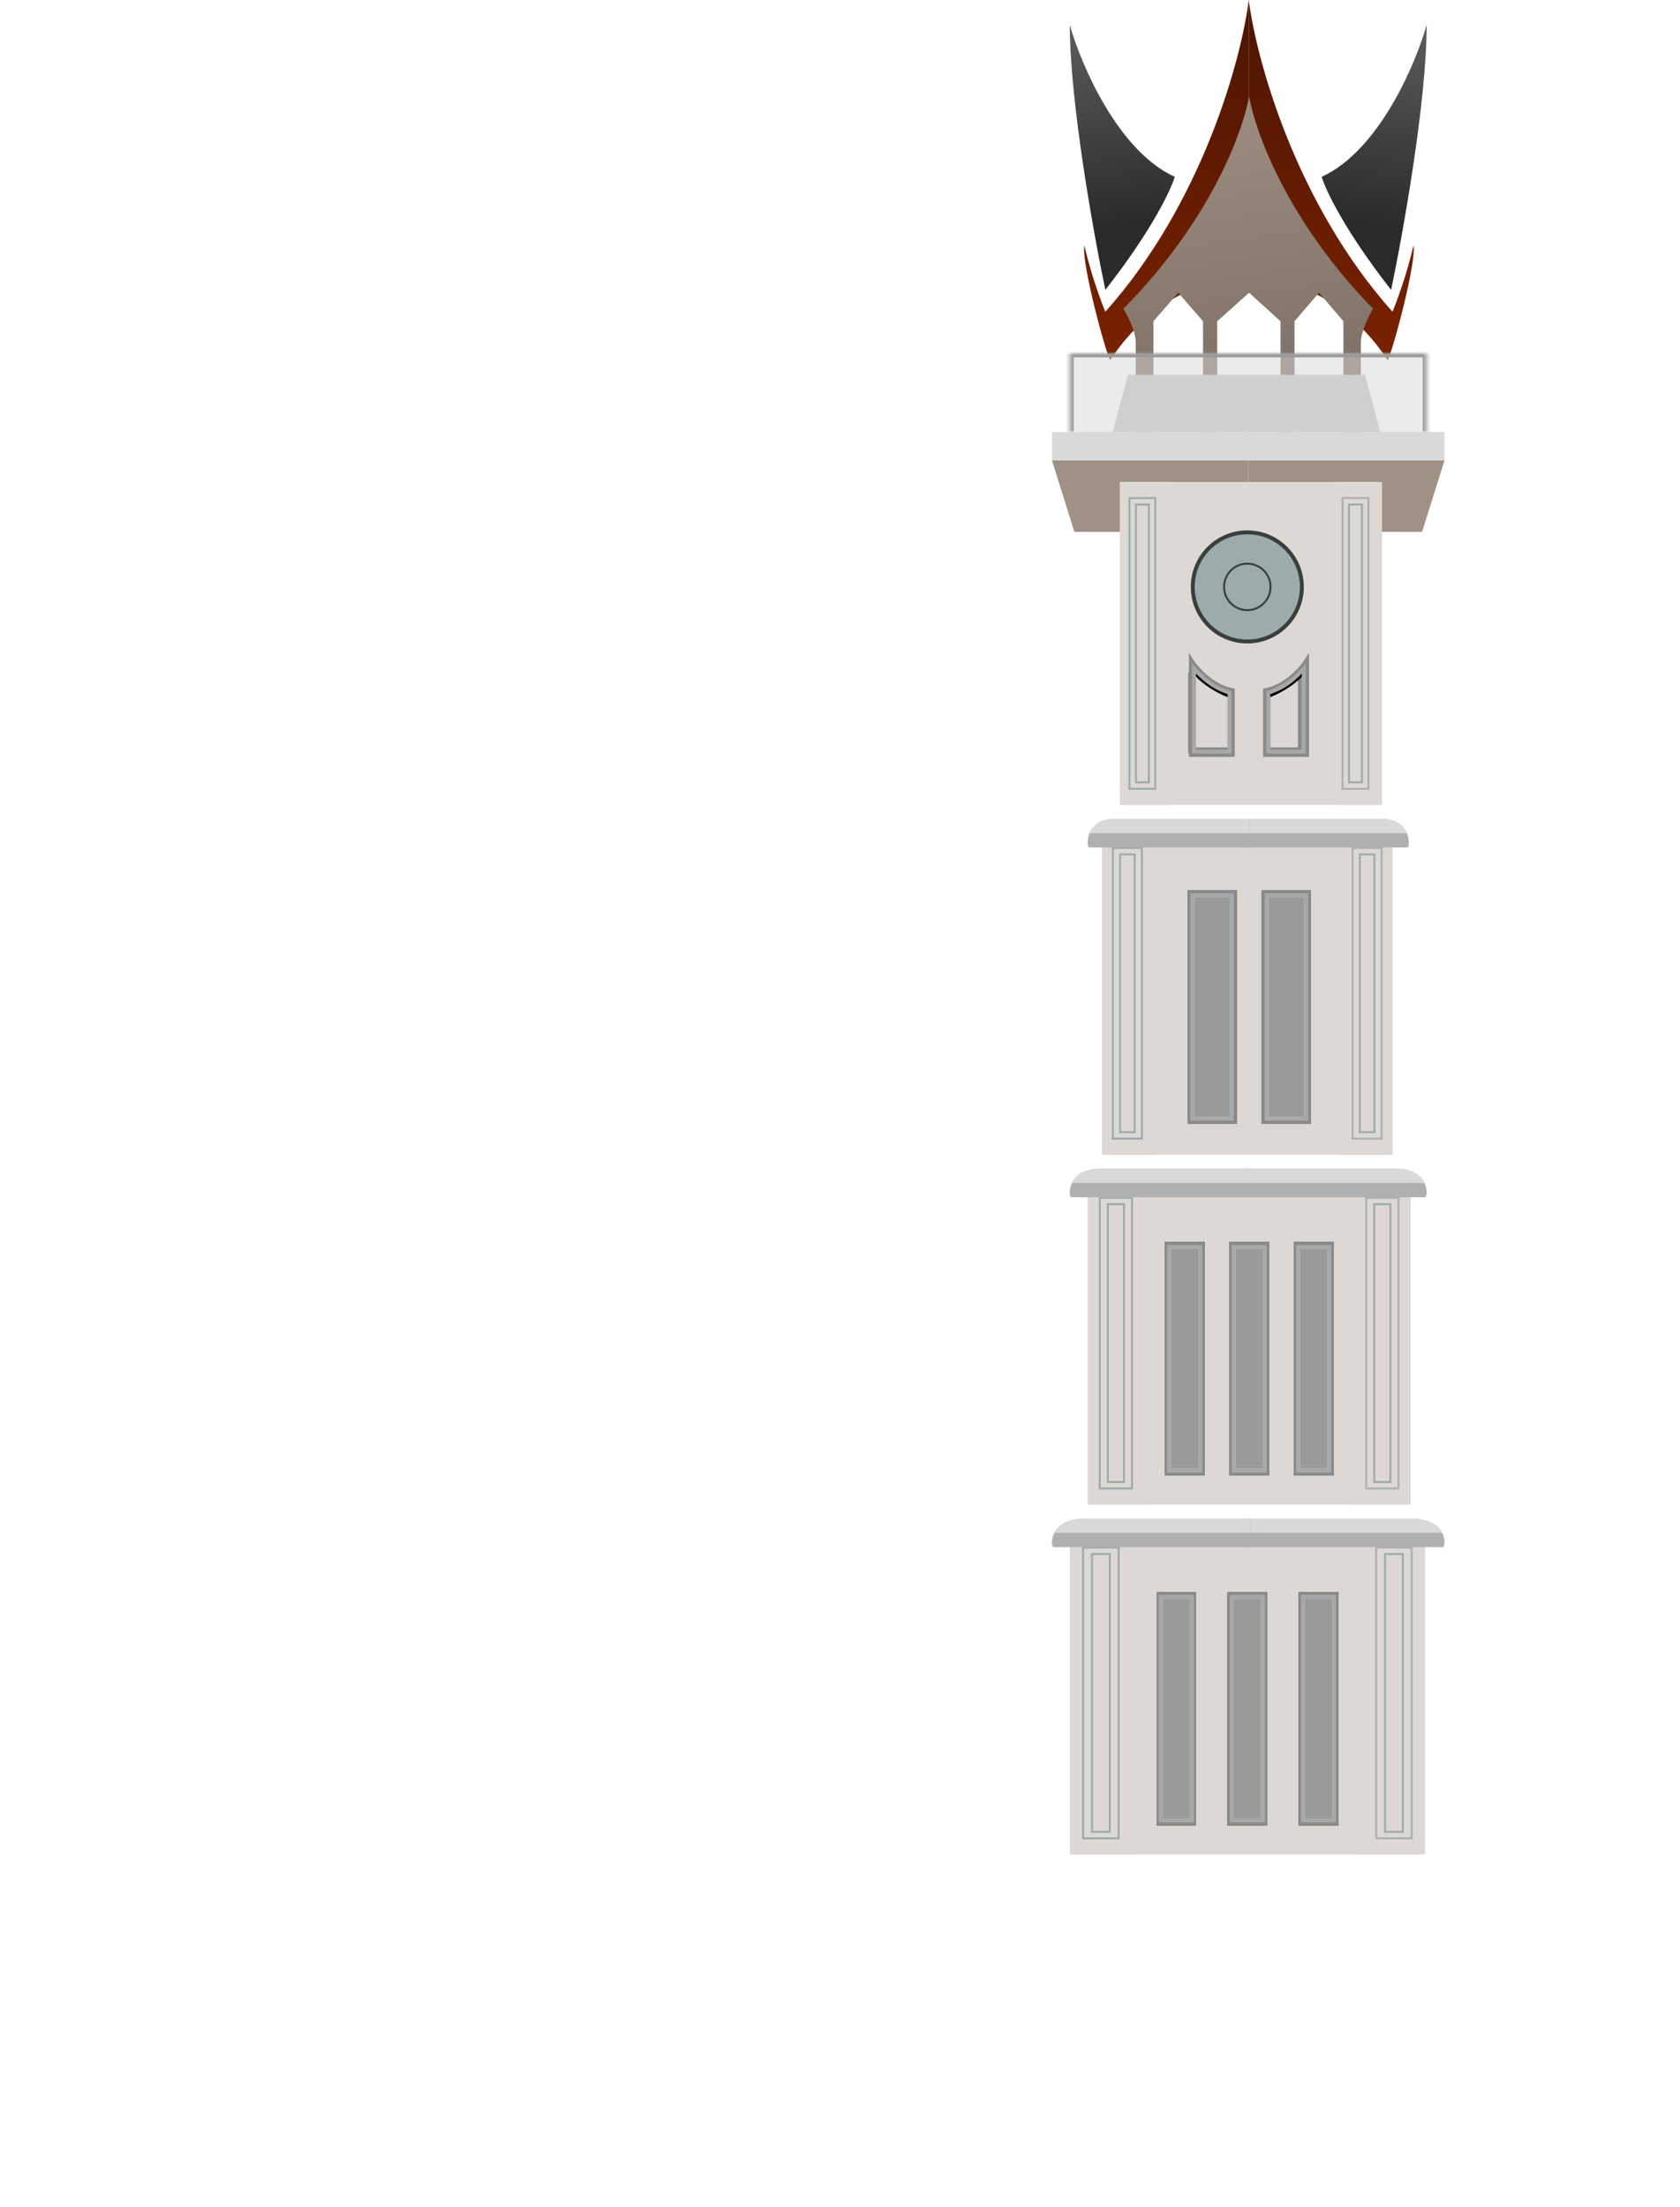 <svg width="428" height="562" viewBox="0 0 428 562" fill="none" xmlns="http://www.w3.org/2000/svg">
<path d="M354.751 79.391C330.07 51.748 320.06 15.22 318.14 0V73.221C333.936 68.285 348.306 83.505 353.517 91.732C354.833 89.428 360.921 66.639 360.098 62.526C358.453 69.766 355.848 76.786 354.751 79.391Z" fill="url(#paint0_linear_560_197)"/>
<path d="M281.605 79.391C306.287 51.748 316.221 15.22 318.14 0L318.216 73.221C302.42 68.285 288.05 83.505 282.839 91.732C281.523 89.428 275.435 66.639 276.258 62.526C277.903 69.766 280.508 76.786 281.605 79.391Z" fill="url(#paint1_linear_560_197)"/>
<path d="M349.818 78.636C327.746 56.091 319.706 33.182 318.222 24.545C316.718 33.182 308.565 56.091 286.182 78.636C287.235 80.303 289.341 84.364 289.341 87.273V110H293.853V81.818L300.171 74.545L306.489 81.818V110H310.099V81.818L318.222 74.545L326.232 81.818V87.273V110H329.793V81.818L336.023 74.545L342.253 81.818V110H346.703V87.273C346.703 84.364 348.78 80.303 349.818 78.636Z" fill="url(#paint2_linear_560_197)"/>
<rect x="268" y="110" width="100" height="7.273" fill="#D9D9D9"/>
<path d="M268 117.273H318V135.455H273.714L268 117.273Z" fill="#9F9184"/>
<path d="M368 117.273H318V135.455H362.286L368 117.273Z" fill="#9F9184"/>
<path d="M283.455 110H317.546V95.454H287.351L283.455 110Z" fill="#C7C7C7"/>
<path d="M351.637 110H317.546V95.454H347.741L351.637 110Z" fill="#C7C7C7"/>
<path d="M354.405 73.826C342.558 58.688 337.677 48.322 336.717 45.031C351.196 38.449 360.575 16.51 363.455 6.364C363.455 25.779 357.422 59.428 354.405 73.826Z" fill="url(#paint3_linear_560_197)"/>
<path d="M281.595 73.826C293.442 58.688 298.323 48.322 299.283 45.031C284.804 38.449 275.425 16.51 272.545 6.364C272.545 25.779 278.578 59.428 281.595 73.826Z" fill="url(#paint4_linear_560_197)"/>
<rect x="280.729" y="211.818" width="74.044" height="82.271" fill="#DDD8D4"/>
<g filter="url(#filter0_d_560_197)">
<rect x="280.729" y="211.818" width="12.958" height="82.271" fill="#DDD8D4"/>
</g>
<g filter="url(#filter1_d_560_197)">
<rect x="341.814" y="211.818" width="12.958" height="82.271" fill="#DDD8D4"/>
</g>
<rect x="283.506" y="215.932" width="7.404" height="74.044" stroke="#9CACAB" stroke-width="0.5"/>
<rect x="344.59" y="215.932" width="7.404" height="74.044" stroke="#ACB0AF" stroke-width="0.5"/>
<rect x="285.355" y="217.577" width="3.702" height="70.753" stroke="#9CACAB" stroke-width="0.5"/>
<rect x="346.441" y="217.577" width="3.702" height="70.753" stroke="#9CACAB" stroke-width="0.5"/>
<g filter="url(#filter2_d_560_197)">
<rect x="302.953" y="223.136" width="11.695" height="58.59" stroke="#8A8A8A" shape-rendering="crispEdges"/>
</g>
<g filter="url(#filter3_d_560_197)">
<rect x="304.275" y="224.459" width="9.05" height="55.944" fill="#9A9A98"/>
<rect x="303.775" y="223.959" width="10.05" height="56.944" stroke="#A8A8A8"/>
</g>
<g filter="url(#filter4_d_560_197)">
<rect x="321.877" y="223.136" width="11.695" height="58.59" stroke="#8A8A8A" shape-rendering="crispEdges"/>
</g>
<g filter="url(#filter5_d_560_197)">
<rect x="323.199" y="224.459" width="9.05" height="55.944" fill="#9A9A98"/>
<rect x="322.699" y="223.959" width="10.05" height="56.944" stroke="#A8A8A8"/>
</g>
<rect x="277.09" y="300.909" width="82.271" height="82.271" fill="#DDD8D4"/>
<g filter="url(#filter6_d_560_197)">
<rect x="277.09" y="300.909" width="14.397" height="82.271" fill="#DDD8D4"/>
</g>
<g filter="url(#filter7_d_560_197)">
<rect x="344.963" y="300.909" width="14.397" height="82.271" fill="#DDD8D4"/>
</g>
<rect x="280.176" y="305.022" width="8.227" height="74.044" stroke="#9CACAB" stroke-width="0.5"/>
<rect x="348.049" y="305.022" width="8.227" height="74.044" stroke="#ACB0AF" stroke-width="0.5"/>
<rect x="282.232" y="306.668" width="4.114" height="70.753" stroke="#9CACAB" stroke-width="0.5"/>
<rect x="350.105" y="306.668" width="4.114" height="70.753" stroke="#9CACAB" stroke-width="0.5"/>
<g filter="url(#filter8_d_560_197)">
<rect x="297.162" y="312.75" width="9.227" height="58.59" stroke="#8A8A8A" shape-rendering="crispEdges"/>
</g>
<g filter="url(#filter9_d_560_197)">
<rect x="298.297" y="314.073" width="6.961" height="55.944" fill="#9A9A98"/>
<rect x="297.797" y="313.573" width="7.961" height="56.944" stroke="#A8A8A8"/>
</g>
<g filter="url(#filter10_d_560_197)">
<rect x="313.615" y="312.75" width="9.227" height="58.59" stroke="#8A8A8A" shape-rendering="crispEdges"/>
</g>
<g filter="url(#filter11_d_560_197)">
<rect x="314.748" y="314.073" width="6.961" height="55.944" fill="#9A9A98"/>
<rect x="314.248" y="313.573" width="7.961" height="56.944" stroke="#A8A8A8"/>
</g>
<g filter="url(#filter12_d_560_197)">
<rect x="330.07" y="312.75" width="9.227" height="58.59" stroke="#8A8A8A" shape-rendering="crispEdges"/>
</g>
<g filter="url(#filter13_d_560_197)">
<rect x="331.205" y="314.073" width="6.961" height="55.944" fill="#9A9A98"/>
<rect x="330.705" y="313.573" width="7.961" height="56.944" stroke="#A8A8A8"/>
</g>
<rect x="272.547" y="390" width="90.498" height="82.271" fill="#DDD8D4"/>
<g filter="url(#filter14_d_560_197)">
<rect x="272.547" y="390" width="15.837" height="82.271" fill="#DDD8D4"/>
</g>
<g filter="url(#filter15_d_560_197)">
<rect x="347.207" y="390" width="15.837" height="82.271" fill="#DDD8D4"/>
</g>
<rect x="275.939" y="394.114" width="9.05" height="74.044" stroke="#9CACAB" stroke-width="0.5"/>
<rect x="350.602" y="394.114" width="9.05" height="74.044" stroke="#ACB0AF" stroke-width="0.5"/>
<rect x="278.203" y="395.759" width="4.525" height="70.753" stroke="#9CACAB" stroke-width="0.5"/>
<rect x="352.863" y="395.759" width="4.525" height="70.753" stroke="#9CACAB" stroke-width="0.5"/>
<g filter="url(#filter16_d_560_197)">
<rect x="295.082" y="401.841" width="9.227" height="58.59" stroke="#8A8A8A" shape-rendering="crispEdges"/>
</g>
<g filter="url(#filter17_d_560_197)">
<rect x="296.217" y="403.164" width="6.961" height="55.944" fill="#9A9A98"/>
<rect x="295.717" y="402.664" width="7.961" height="56.944" stroke="#A8A8A8"/>
</g>
<g filter="url(#filter18_d_560_197)">
<rect x="313.184" y="401.841" width="9.227" height="58.59" stroke="#8A8A8A" shape-rendering="crispEdges"/>
</g>
<g filter="url(#filter19_d_560_197)">
<rect x="314.318" y="403.163" width="6.961" height="55.944" fill="#9A9A98"/>
<rect x="313.818" y="402.663" width="7.961" height="56.944" stroke="#A8A8A8"/>
</g>
<g filter="url(#filter20_d_560_197)">
<rect x="331.281" y="401.841" width="9.227" height="58.59" stroke="#8A8A8A" shape-rendering="crispEdges"/>
</g>
<g filter="url(#filter21_d_560_197)">
<rect x="332.416" y="403.164" width="6.961" height="55.944" fill="#9A9A98"/>
<rect x="331.916" y="402.664" width="7.961" height="56.944" stroke="#A8A8A8"/>
</g>
<rect x="285.271" y="122.727" width="65.817" height="82.271" fill="#DDD8D4"/>
<g filter="url(#filter22_d_560_197)">
<rect x="285.271" y="122.727" width="11.518" height="82.271" fill="#DDD8D4"/>
</g>
<g filter="url(#filter23_d_560_197)">
<rect x="339.57" y="122.727" width="11.518" height="82.271" fill="#DDD8D4"/>
</g>
<rect x="287.74" y="126.841" width="6.582" height="74.044" stroke="#9CACAB" stroke-width="0.5"/>
<rect x="342.039" y="126.841" width="6.582" height="74.044" stroke="#ACB0AF" stroke-width="0.5"/>
<rect x="289.385" y="128.486" width="3.291" height="70.753" stroke="#9CACAB" stroke-width="0.5"/>
<rect x="343.684" y="128.486" width="3.291" height="70.753" stroke="#9CACAB" stroke-width="0.5"/>
<circle cx="317.768" cy="149.465" r="13.897" fill="#9CACAB" stroke="#3A3F3B"/>
<path d="M323.688 149.465C323.688 152.735 321.038 155.386 317.768 155.386C314.498 155.386 311.848 152.735 311.848 149.465C311.848 146.196 314.498 143.545 317.768 143.545C321.038 143.545 323.688 146.196 323.688 149.465Z" fill="#9CACAB" stroke="#3A3F3B" stroke-width="0.5"/>
<g filter="url(#filter24_d_560_197)">
<path d="M323.115 176.203V191.835" stroke="#8A8A8A"/>
</g>
<g filter="url(#filter25_d_560_197)">
<path d="M332.166 191.835V171.267" stroke="#8A8A8A"/>
</g>
<g filter="url(#filter26_d_560_197)">
<path d="M322.293 191.835H332.165" stroke="#8A8A8A"/>
</g>
<g filter="url(#filter27_d_560_197)">
<path d="M323.115 176.203C325.035 175.518 329.532 173.324 332.165 170.033" stroke="black"/>
</g>
<path d="M332.988 192.246H322.293V175.792C327.558 174.805 331.617 170.17 332.988 167.976V192.246Z" stroke="#8A8A8A"/>
<path d="M332.165 191.424H323.115V176.417C327.64 174.969 330.108 172.501 332.165 170.279V191.424Z" stroke="#A8A8A8"/>
<g filter="url(#filter28_d_560_197)">
<path d="M313.246 176.203V191.835" stroke="#8A8A8A"/>
</g>
<g filter="url(#filter29_d_560_197)">
<path d="M304.195 191.835V171.267" stroke="#8A8A8A"/>
</g>
<g filter="url(#filter30_d_560_197)">
<path d="M314.068 191.835H304.196" stroke="#8A8A8A"/>
</g>
<g filter="url(#filter31_d_560_197)">
<path d="M313.246 176.204C311.326 175.518 306.829 173.324 304.196 170.033" stroke="black"/>
</g>
<path d="M303.373 192.246H314.068V175.792C308.803 174.805 304.744 170.17 303.373 167.976V192.246Z" stroke="#8A8A8A"/>
<path d="M304.196 191.424H313.246V176.417C308.721 174.969 306.253 172.501 304.196 170.279V191.424Z" stroke="#A8A8A8"/>
<g filter="url(#filter32_d_560_197)">
<path d="M317.608 204.545C317.612 204.545 343.982 204.545 351.873 204.545C359.763 204.545 359.216 211.818 358.577 211.818C357.937 211.818 317.609 211.818 317.609 211.818C317.609 211.818 317.604 204.545 317.608 204.545Z" fill="#B0B0B0"/>
<path d="M317.604 204.546C317.604 204.546 346.515 204.545 351.925 204.546C357.336 204.546 358.419 208.182 358.419 208.182H317.604L317.604 204.546Z" fill="#D9D9D9"/>
<path d="M318.394 204.545C318.39 204.545 292.019 204.545 284.129 204.545C276.239 204.545 276.786 211.818 277.425 211.818C278.064 211.818 318.393 211.818 318.393 211.818C318.393 211.818 318.398 204.545 318.394 204.545Z" fill="#B0B0B0"/>
<path d="M318.398 204.546C318.398 204.546 289.487 204.545 284.076 204.546C278.666 204.546 277.583 208.182 277.583 208.182H318.398L318.398 204.546Z" fill="#D9D9D9"/>
</g>
<g filter="url(#filter33_d_560_197)">
<path d="M317.563 293.636C317.567 293.636 346.868 293.636 355.635 293.636C364.402 293.636 363.794 300.909 363.083 300.909C362.373 300.909 317.564 300.909 317.564 300.909C317.564 300.909 317.558 293.636 317.563 293.636Z" fill="#B0B0B0"/>
<path d="M317.559 293.636C317.559 293.636 349.682 293.636 355.693 293.636C361.705 293.637 362.908 297.273 362.908 297.273H317.559L317.559 293.636Z" fill="#D9D9D9"/>
<path d="M318.436 293.636C318.432 293.636 289.131 293.636 280.364 293.636C271.597 293.636 272.205 300.909 272.915 300.909C273.626 300.909 318.435 300.909 318.435 300.909C318.435 300.909 318.441 293.636 318.436 293.636Z" fill="#B0B0B0"/>
<path d="M318.44 293.636C318.44 293.636 286.317 293.636 280.305 293.636C274.294 293.637 273.09 297.273 273.09 297.273H318.44L318.44 293.636Z" fill="#D9D9D9"/>
</g>
<g filter="url(#filter34_d_560_197)">
<path d="M317.52 382.727C317.525 382.727 349.755 382.727 359.399 382.727C369.043 382.727 368.374 390 367.592 390C366.811 390 317.521 390 317.521 390C317.521 390 317.515 382.727 317.52 382.727Z" fill="#B0B0B0"/>
<path d="M317.515 382.727C317.515 382.727 352.851 382.727 359.463 382.727C366.076 382.728 367.4 386.364 367.4 386.364H317.515L317.515 382.727Z" fill="#D9D9D9"/>
<path d="M318.48 382.727C318.475 382.727 286.245 382.727 276.601 382.727C266.957 382.727 267.626 390 268.408 390C269.189 390 318.479 390 318.479 390C318.479 390 318.485 382.727 318.48 382.727Z" fill="#B0B0B0"/>
<path d="M318.485 382.727C318.485 382.727 283.149 382.727 276.537 382.727C269.924 382.728 268.6 386.364 268.6 386.364H318.485L318.485 382.727Z" fill="#D9D9D9"/>
</g>
<mask id="path-77-inside-1_560_197" fill="white">
<path d="M272.545 90H363.454V110H272.545V90Z"/>
</mask>
<path d="M272.545 90H363.454V110H272.545V90Z" fill="#D9D9D9" fill-opacity="0.5"/>
<path d="M272.545 90V89H271.545V90H272.545ZM363.454 90H364.454V89H363.454V90ZM272.545 91H363.454V89H272.545V91ZM362.454 90V110H364.454V90H362.454ZM273.545 110V90H271.545V110H273.545Z" fill="#9A9A98" mask="url(#path-77-inside-1_560_197)"/>
<defs>
<filter id="filter0_d_560_197" x="271.729" y="201.818" width="32.957" height="102.271" filterUnits="userSpaceOnUse" color-interpolation-filters="sRGB">
<feFlood flood-opacity="0" result="BackgroundImageFix"/>
<feColorMatrix in="SourceAlpha" type="matrix" values="0 0 0 0 0 0 0 0 0 0 0 0 0 0 0 0 0 0 127 0" result="hardAlpha"/>
<feOffset dx="1"/>
<feGaussianBlur stdDeviation="5"/>
<feComposite in2="hardAlpha" operator="out"/>
<feColorMatrix type="matrix" values="0 0 0 0 0 0 0 0 0 0 0 0 0 0 0 0 0 0 0.5 0"/>
<feBlend mode="normal" in2="BackgroundImageFix" result="effect1_dropShadow_560_197"/>
<feBlend mode="normal" in="SourceGraphic" in2="effect1_dropShadow_560_197" result="shape"/>
</filter>
<filter id="filter1_d_560_197" x="330.814" y="201.818" width="32.957" height="102.271" filterUnits="userSpaceOnUse" color-interpolation-filters="sRGB">
<feFlood flood-opacity="0" result="BackgroundImageFix"/>
<feColorMatrix in="SourceAlpha" type="matrix" values="0 0 0 0 0 0 0 0 0 0 0 0 0 0 0 0 0 0 127 0" result="hardAlpha"/>
<feOffset dx="-1"/>
<feGaussianBlur stdDeviation="5"/>
<feComposite in2="hardAlpha" operator="out"/>
<feColorMatrix type="matrix" values="0 0 0 0 0 0 0 0 0 0 0 0 0 0 0 0 0 0 0.5 0"/>
<feBlend mode="normal" in2="BackgroundImageFix" result="effect1_dropShadow_560_197"/>
<feBlend mode="normal" in="SourceGraphic" in2="effect1_dropShadow_560_197" result="shape"/>
</filter>
<filter id="filter2_d_560_197" x="292.453" y="216.636" width="32.695" height="79.589" filterUnits="userSpaceOnUse" color-interpolation-filters="sRGB">
<feFlood flood-opacity="0" result="BackgroundImageFix"/>
<feColorMatrix in="SourceAlpha" type="matrix" values="0 0 0 0 0 0 0 0 0 0 0 0 0 0 0 0 0 0 127 0" result="hardAlpha"/>
<feOffset dy="4"/>
<feGaussianBlur stdDeviation="5"/>
<feComposite in2="hardAlpha" operator="out"/>
<feColorMatrix type="matrix" values="0 0 0 0 0 0 0 0 0 0 0 0 0 0 0 0 0 0 0.25 0"/>
<feBlend mode="normal" in2="BackgroundImageFix" result="effect1_dropShadow_560_197"/>
<feBlend mode="normal" in="SourceGraphic" in2="effect1_dropShadow_560_197" result="shape"/>
</filter>
<filter id="filter3_d_560_197" x="299.275" y="223.459" width="19.049" height="65.944" filterUnits="userSpaceOnUse" color-interpolation-filters="sRGB">
<feFlood flood-opacity="0" result="BackgroundImageFix"/>
<feColorMatrix in="SourceAlpha" type="matrix" values="0 0 0 0 0 0 0 0 0 0 0 0 0 0 0 0 0 0 127 0" result="hardAlpha"/>
<feOffset dy="4"/>
<feGaussianBlur stdDeviation="2"/>
<feComposite in2="hardAlpha" operator="out"/>
<feColorMatrix type="matrix" values="0 0 0 0 0 0 0 0 0 0 0 0 0 0 0 0 0 0 0.25 0"/>
<feBlend mode="normal" in2="BackgroundImageFix" result="effect1_dropShadow_560_197"/>
<feBlend mode="normal" in="SourceGraphic" in2="effect1_dropShadow_560_197" result="shape"/>
</filter>
<filter id="filter4_d_560_197" x="311.377" y="216.636" width="32.695" height="79.589" filterUnits="userSpaceOnUse" color-interpolation-filters="sRGB">
<feFlood flood-opacity="0" result="BackgroundImageFix"/>
<feColorMatrix in="SourceAlpha" type="matrix" values="0 0 0 0 0 0 0 0 0 0 0 0 0 0 0 0 0 0 127 0" result="hardAlpha"/>
<feOffset dy="4"/>
<feGaussianBlur stdDeviation="5"/>
<feComposite in2="hardAlpha" operator="out"/>
<feColorMatrix type="matrix" values="0 0 0 0 0 0 0 0 0 0 0 0 0 0 0 0 0 0 0.25 0"/>
<feBlend mode="normal" in2="BackgroundImageFix" result="effect1_dropShadow_560_197"/>
<feBlend mode="normal" in="SourceGraphic" in2="effect1_dropShadow_560_197" result="shape"/>
</filter>
<filter id="filter5_d_560_197" x="318.199" y="223.459" width="19.049" height="65.944" filterUnits="userSpaceOnUse" color-interpolation-filters="sRGB">
<feFlood flood-opacity="0" result="BackgroundImageFix"/>
<feColorMatrix in="SourceAlpha" type="matrix" values="0 0 0 0 0 0 0 0 0 0 0 0 0 0 0 0 0 0 127 0" result="hardAlpha"/>
<feOffset dy="4"/>
<feGaussianBlur stdDeviation="2"/>
<feComposite in2="hardAlpha" operator="out"/>
<feColorMatrix type="matrix" values="0 0 0 0 0 0 0 0 0 0 0 0 0 0 0 0 0 0 0.25 0"/>
<feBlend mode="normal" in2="BackgroundImageFix" result="effect1_dropShadow_560_197"/>
<feBlend mode="normal" in="SourceGraphic" in2="effect1_dropShadow_560_197" result="shape"/>
</filter>
<filter id="filter6_d_560_197" x="268.09" y="290.909" width="34.397" height="102.271" filterUnits="userSpaceOnUse" color-interpolation-filters="sRGB">
<feFlood flood-opacity="0" result="BackgroundImageFix"/>
<feColorMatrix in="SourceAlpha" type="matrix" values="0 0 0 0 0 0 0 0 0 0 0 0 0 0 0 0 0 0 127 0" result="hardAlpha"/>
<feOffset dx="1"/>
<feGaussianBlur stdDeviation="5"/>
<feComposite in2="hardAlpha" operator="out"/>
<feColorMatrix type="matrix" values="0 0 0 0 0 0 0 0 0 0 0 0 0 0 0 0 0 0 0.5 0"/>
<feBlend mode="normal" in2="BackgroundImageFix" result="effect1_dropShadow_560_197"/>
<feBlend mode="normal" in="SourceGraphic" in2="effect1_dropShadow_560_197" result="shape"/>
</filter>
<filter id="filter7_d_560_197" x="333.963" y="290.909" width="34.397" height="102.271" filterUnits="userSpaceOnUse" color-interpolation-filters="sRGB">
<feFlood flood-opacity="0" result="BackgroundImageFix"/>
<feColorMatrix in="SourceAlpha" type="matrix" values="0 0 0 0 0 0 0 0 0 0 0 0 0 0 0 0 0 0 127 0" result="hardAlpha"/>
<feOffset dx="-1"/>
<feGaussianBlur stdDeviation="5"/>
<feComposite in2="hardAlpha" operator="out"/>
<feColorMatrix type="matrix" values="0 0 0 0 0 0 0 0 0 0 0 0 0 0 0 0 0 0 0.5 0"/>
<feBlend mode="normal" in2="BackgroundImageFix" result="effect1_dropShadow_560_197"/>
<feBlend mode="normal" in="SourceGraphic" in2="effect1_dropShadow_560_197" result="shape"/>
</filter>
<filter id="filter8_d_560_197" x="286.662" y="306.25" width="30.227" height="79.589" filterUnits="userSpaceOnUse" color-interpolation-filters="sRGB">
<feFlood flood-opacity="0" result="BackgroundImageFix"/>
<feColorMatrix in="SourceAlpha" type="matrix" values="0 0 0 0 0 0 0 0 0 0 0 0 0 0 0 0 0 0 127 0" result="hardAlpha"/>
<feOffset dy="4"/>
<feGaussianBlur stdDeviation="5"/>
<feComposite in2="hardAlpha" operator="out"/>
<feColorMatrix type="matrix" values="0 0 0 0 0 0 0 0 0 0 0 0 0 0 0 0 0 0 0.25 0"/>
<feBlend mode="normal" in2="BackgroundImageFix" result="effect1_dropShadow_560_197"/>
<feBlend mode="normal" in="SourceGraphic" in2="effect1_dropShadow_560_197" result="shape"/>
</filter>
<filter id="filter9_d_560_197" x="293.297" y="313.073" width="16.961" height="65.944" filterUnits="userSpaceOnUse" color-interpolation-filters="sRGB">
<feFlood flood-opacity="0" result="BackgroundImageFix"/>
<feColorMatrix in="SourceAlpha" type="matrix" values="0 0 0 0 0 0 0 0 0 0 0 0 0 0 0 0 0 0 127 0" result="hardAlpha"/>
<feOffset dy="4"/>
<feGaussianBlur stdDeviation="2"/>
<feComposite in2="hardAlpha" operator="out"/>
<feColorMatrix type="matrix" values="0 0 0 0 0 0 0 0 0 0 0 0 0 0 0 0 0 0 0.25 0"/>
<feBlend mode="normal" in2="BackgroundImageFix" result="effect1_dropShadow_560_197"/>
<feBlend mode="normal" in="SourceGraphic" in2="effect1_dropShadow_560_197" result="shape"/>
</filter>
<filter id="filter10_d_560_197" x="303.115" y="306.25" width="30.227" height="79.589" filterUnits="userSpaceOnUse" color-interpolation-filters="sRGB">
<feFlood flood-opacity="0" result="BackgroundImageFix"/>
<feColorMatrix in="SourceAlpha" type="matrix" values="0 0 0 0 0 0 0 0 0 0 0 0 0 0 0 0 0 0 127 0" result="hardAlpha"/>
<feOffset dy="4"/>
<feGaussianBlur stdDeviation="5"/>
<feComposite in2="hardAlpha" operator="out"/>
<feColorMatrix type="matrix" values="0 0 0 0 0 0 0 0 0 0 0 0 0 0 0 0 0 0 0.25 0"/>
<feBlend mode="normal" in2="BackgroundImageFix" result="effect1_dropShadow_560_197"/>
<feBlend mode="normal" in="SourceGraphic" in2="effect1_dropShadow_560_197" result="shape"/>
</filter>
<filter id="filter11_d_560_197" x="309.748" y="313.073" width="16.961" height="65.944" filterUnits="userSpaceOnUse" color-interpolation-filters="sRGB">
<feFlood flood-opacity="0" result="BackgroundImageFix"/>
<feColorMatrix in="SourceAlpha" type="matrix" values="0 0 0 0 0 0 0 0 0 0 0 0 0 0 0 0 0 0 127 0" result="hardAlpha"/>
<feOffset dy="4"/>
<feGaussianBlur stdDeviation="2"/>
<feComposite in2="hardAlpha" operator="out"/>
<feColorMatrix type="matrix" values="0 0 0 0 0 0 0 0 0 0 0 0 0 0 0 0 0 0 0.25 0"/>
<feBlend mode="normal" in2="BackgroundImageFix" result="effect1_dropShadow_560_197"/>
<feBlend mode="normal" in="SourceGraphic" in2="effect1_dropShadow_560_197" result="shape"/>
</filter>
<filter id="filter12_d_560_197" x="319.57" y="306.25" width="30.227" height="79.589" filterUnits="userSpaceOnUse" color-interpolation-filters="sRGB">
<feFlood flood-opacity="0" result="BackgroundImageFix"/>
<feColorMatrix in="SourceAlpha" type="matrix" values="0 0 0 0 0 0 0 0 0 0 0 0 0 0 0 0 0 0 127 0" result="hardAlpha"/>
<feOffset dy="4"/>
<feGaussianBlur stdDeviation="5"/>
<feComposite in2="hardAlpha" operator="out"/>
<feColorMatrix type="matrix" values="0 0 0 0 0 0 0 0 0 0 0 0 0 0 0 0 0 0 0.25 0"/>
<feBlend mode="normal" in2="BackgroundImageFix" result="effect1_dropShadow_560_197"/>
<feBlend mode="normal" in="SourceGraphic" in2="effect1_dropShadow_560_197" result="shape"/>
</filter>
<filter id="filter13_d_560_197" x="326.205" y="313.073" width="16.961" height="65.944" filterUnits="userSpaceOnUse" color-interpolation-filters="sRGB">
<feFlood flood-opacity="0" result="BackgroundImageFix"/>
<feColorMatrix in="SourceAlpha" type="matrix" values="0 0 0 0 0 0 0 0 0 0 0 0 0 0 0 0 0 0 127 0" result="hardAlpha"/>
<feOffset dy="4"/>
<feGaussianBlur stdDeviation="2"/>
<feComposite in2="hardAlpha" operator="out"/>
<feColorMatrix type="matrix" values="0 0 0 0 0 0 0 0 0 0 0 0 0 0 0 0 0 0 0.25 0"/>
<feBlend mode="normal" in2="BackgroundImageFix" result="effect1_dropShadow_560_197"/>
<feBlend mode="normal" in="SourceGraphic" in2="effect1_dropShadow_560_197" result="shape"/>
</filter>
<filter id="filter14_d_560_197" x="263.547" y="380" width="35.838" height="102.271" filterUnits="userSpaceOnUse" color-interpolation-filters="sRGB">
<feFlood flood-opacity="0" result="BackgroundImageFix"/>
<feColorMatrix in="SourceAlpha" type="matrix" values="0 0 0 0 0 0 0 0 0 0 0 0 0 0 0 0 0 0 127 0" result="hardAlpha"/>
<feOffset dx="1"/>
<feGaussianBlur stdDeviation="5"/>
<feComposite in2="hardAlpha" operator="out"/>
<feColorMatrix type="matrix" values="0 0 0 0 0 0 0 0 0 0 0 0 0 0 0 0 0 0 0.5 0"/>
<feBlend mode="normal" in2="BackgroundImageFix" result="effect1_dropShadow_560_197"/>
<feBlend mode="normal" in="SourceGraphic" in2="effect1_dropShadow_560_197" result="shape"/>
</filter>
<filter id="filter15_d_560_197" x="336.207" y="380" width="35.838" height="102.271" filterUnits="userSpaceOnUse" color-interpolation-filters="sRGB">
<feFlood flood-opacity="0" result="BackgroundImageFix"/>
<feColorMatrix in="SourceAlpha" type="matrix" values="0 0 0 0 0 0 0 0 0 0 0 0 0 0 0 0 0 0 127 0" result="hardAlpha"/>
<feOffset dx="-1"/>
<feGaussianBlur stdDeviation="5"/>
<feComposite in2="hardAlpha" operator="out"/>
<feColorMatrix type="matrix" values="0 0 0 0 0 0 0 0 0 0 0 0 0 0 0 0 0 0 0.5 0"/>
<feBlend mode="normal" in2="BackgroundImageFix" result="effect1_dropShadow_560_197"/>
<feBlend mode="normal" in="SourceGraphic" in2="effect1_dropShadow_560_197" result="shape"/>
</filter>
<filter id="filter16_d_560_197" x="284.582" y="395.341" width="30.227" height="79.589" filterUnits="userSpaceOnUse" color-interpolation-filters="sRGB">
<feFlood flood-opacity="0" result="BackgroundImageFix"/>
<feColorMatrix in="SourceAlpha" type="matrix" values="0 0 0 0 0 0 0 0 0 0 0 0 0 0 0 0 0 0 127 0" result="hardAlpha"/>
<feOffset dy="4"/>
<feGaussianBlur stdDeviation="5"/>
<feComposite in2="hardAlpha" operator="out"/>
<feColorMatrix type="matrix" values="0 0 0 0 0 0 0 0 0 0 0 0 0 0 0 0 0 0 0.25 0"/>
<feBlend mode="normal" in2="BackgroundImageFix" result="effect1_dropShadow_560_197"/>
<feBlend mode="normal" in="SourceGraphic" in2="effect1_dropShadow_560_197" result="shape"/>
</filter>
<filter id="filter17_d_560_197" x="291.217" y="402.164" width="16.961" height="65.944" filterUnits="userSpaceOnUse" color-interpolation-filters="sRGB">
<feFlood flood-opacity="0" result="BackgroundImageFix"/>
<feColorMatrix in="SourceAlpha" type="matrix" values="0 0 0 0 0 0 0 0 0 0 0 0 0 0 0 0 0 0 127 0" result="hardAlpha"/>
<feOffset dy="4"/>
<feGaussianBlur stdDeviation="2"/>
<feComposite in2="hardAlpha" operator="out"/>
<feColorMatrix type="matrix" values="0 0 0 0 0 0 0 0 0 0 0 0 0 0 0 0 0 0 0.25 0"/>
<feBlend mode="normal" in2="BackgroundImageFix" result="effect1_dropShadow_560_197"/>
<feBlend mode="normal" in="SourceGraphic" in2="effect1_dropShadow_560_197" result="shape"/>
</filter>
<filter id="filter18_d_560_197" x="302.684" y="395.341" width="30.227" height="79.589" filterUnits="userSpaceOnUse" color-interpolation-filters="sRGB">
<feFlood flood-opacity="0" result="BackgroundImageFix"/>
<feColorMatrix in="SourceAlpha" type="matrix" values="0 0 0 0 0 0 0 0 0 0 0 0 0 0 0 0 0 0 127 0" result="hardAlpha"/>
<feOffset dy="4"/>
<feGaussianBlur stdDeviation="5"/>
<feComposite in2="hardAlpha" operator="out"/>
<feColorMatrix type="matrix" values="0 0 0 0 0 0 0 0 0 0 0 0 0 0 0 0 0 0 0.25 0"/>
<feBlend mode="normal" in2="BackgroundImageFix" result="effect1_dropShadow_560_197"/>
<feBlend mode="normal" in="SourceGraphic" in2="effect1_dropShadow_560_197" result="shape"/>
</filter>
<filter id="filter19_d_560_197" x="309.318" y="402.163" width="16.961" height="65.944" filterUnits="userSpaceOnUse" color-interpolation-filters="sRGB">
<feFlood flood-opacity="0" result="BackgroundImageFix"/>
<feColorMatrix in="SourceAlpha" type="matrix" values="0 0 0 0 0 0 0 0 0 0 0 0 0 0 0 0 0 0 127 0" result="hardAlpha"/>
<feOffset dy="4"/>
<feGaussianBlur stdDeviation="2"/>
<feComposite in2="hardAlpha" operator="out"/>
<feColorMatrix type="matrix" values="0 0 0 0 0 0 0 0 0 0 0 0 0 0 0 0 0 0 0.25 0"/>
<feBlend mode="normal" in2="BackgroundImageFix" result="effect1_dropShadow_560_197"/>
<feBlend mode="normal" in="SourceGraphic" in2="effect1_dropShadow_560_197" result="shape"/>
</filter>
<filter id="filter20_d_560_197" x="320.781" y="395.341" width="30.227" height="79.589" filterUnits="userSpaceOnUse" color-interpolation-filters="sRGB">
<feFlood flood-opacity="0" result="BackgroundImageFix"/>
<feColorMatrix in="SourceAlpha" type="matrix" values="0 0 0 0 0 0 0 0 0 0 0 0 0 0 0 0 0 0 127 0" result="hardAlpha"/>
<feOffset dy="4"/>
<feGaussianBlur stdDeviation="5"/>
<feComposite in2="hardAlpha" operator="out"/>
<feColorMatrix type="matrix" values="0 0 0 0 0 0 0 0 0 0 0 0 0 0 0 0 0 0 0.25 0"/>
<feBlend mode="normal" in2="BackgroundImageFix" result="effect1_dropShadow_560_197"/>
<feBlend mode="normal" in="SourceGraphic" in2="effect1_dropShadow_560_197" result="shape"/>
</filter>
<filter id="filter21_d_560_197" x="327.416" y="402.164" width="16.961" height="65.944" filterUnits="userSpaceOnUse" color-interpolation-filters="sRGB">
<feFlood flood-opacity="0" result="BackgroundImageFix"/>
<feColorMatrix in="SourceAlpha" type="matrix" values="0 0 0 0 0 0 0 0 0 0 0 0 0 0 0 0 0 0 127 0" result="hardAlpha"/>
<feOffset dy="4"/>
<feGaussianBlur stdDeviation="2"/>
<feComposite in2="hardAlpha" operator="out"/>
<feColorMatrix type="matrix" values="0 0 0 0 0 0 0 0 0 0 0 0 0 0 0 0 0 0 0.25 0"/>
<feBlend mode="normal" in2="BackgroundImageFix" result="effect1_dropShadow_560_197"/>
<feBlend mode="normal" in="SourceGraphic" in2="effect1_dropShadow_560_197" result="shape"/>
</filter>
<filter id="filter22_d_560_197" x="276.271" y="112.727" width="31.518" height="102.271" filterUnits="userSpaceOnUse" color-interpolation-filters="sRGB">
<feFlood flood-opacity="0" result="BackgroundImageFix"/>
<feColorMatrix in="SourceAlpha" type="matrix" values="0 0 0 0 0 0 0 0 0 0 0 0 0 0 0 0 0 0 127 0" result="hardAlpha"/>
<feOffset dx="1"/>
<feGaussianBlur stdDeviation="5"/>
<feComposite in2="hardAlpha" operator="out"/>
<feColorMatrix type="matrix" values="0 0 0 0 0 0 0 0 0 0 0 0 0 0 0 0 0 0 0.5 0"/>
<feBlend mode="normal" in2="BackgroundImageFix" result="effect1_dropShadow_560_197"/>
<feBlend mode="normal" in="SourceGraphic" in2="effect1_dropShadow_560_197" result="shape"/>
</filter>
<filter id="filter23_d_560_197" x="330.57" y="112.727" width="31.518" height="102.271" filterUnits="userSpaceOnUse" color-interpolation-filters="sRGB">
<feFlood flood-opacity="0" result="BackgroundImageFix"/>
<feColorMatrix in="SourceAlpha" type="matrix" values="0 0 0 0 0 0 0 0 0 0 0 0 0 0 0 0 0 0 127 0" result="hardAlpha"/>
<feOffset dx="1"/>
<feGaussianBlur stdDeviation="5"/>
<feComposite in2="hardAlpha" operator="out"/>
<feColorMatrix type="matrix" values="0 0 0 0 0 0 0 0 0 0 0 0 0 0 0 0 0 0 0.5 0"/>
<feBlend mode="normal" in2="BackgroundImageFix" result="effect1_dropShadow_560_197"/>
<feBlend mode="normal" in="SourceGraphic" in2="effect1_dropShadow_560_197" result="shape"/>
</filter>
<filter id="filter24_d_560_197" x="319.615" y="173.203" width="7" height="21.631" filterUnits="userSpaceOnUse" color-interpolation-filters="sRGB">
<feFlood flood-opacity="0" result="BackgroundImageFix"/>
<feColorMatrix in="SourceAlpha" type="matrix" values="0 0 0 0 0 0 0 0 0 0 0 0 0 0 0 0 0 0 127 0" result="hardAlpha"/>
<feOffset/>
<feGaussianBlur stdDeviation="1.5"/>
<feComposite in2="hardAlpha" operator="out"/>
<feColorMatrix type="matrix" values="0 0 0 0 0 0 0 0 0 0 0 0 0 0 0 0 0 0 0.4 0"/>
<feBlend mode="normal" in2="BackgroundImageFix" result="effect1_dropShadow_560_197"/>
<feBlend mode="normal" in="SourceGraphic" in2="effect1_dropShadow_560_197" result="shape"/>
</filter>
<filter id="filter25_d_560_197" x="327.666" y="168.267" width="7" height="26.568" filterUnits="userSpaceOnUse" color-interpolation-filters="sRGB">
<feFlood flood-opacity="0" result="BackgroundImageFix"/>
<feColorMatrix in="SourceAlpha" type="matrix" values="0 0 0 0 0 0 0 0 0 0 0 0 0 0 0 0 0 0 127 0" result="hardAlpha"/>
<feOffset dx="-1"/>
<feGaussianBlur stdDeviation="1.5"/>
<feComposite in2="hardAlpha" operator="out"/>
<feColorMatrix type="matrix" values="0 0 0 0 0 0 0 0 0 0 0 0 0 0 0 0 0 0 0.4 0"/>
<feBlend mode="normal" in2="BackgroundImageFix" result="effect1_dropShadow_560_197"/>
<feBlend mode="normal" in="SourceGraphic" in2="effect1_dropShadow_560_197" result="shape"/>
</filter>
<filter id="filter26_d_560_197" x="319.293" y="187.335" width="15.873" height="7" filterUnits="userSpaceOnUse" color-interpolation-filters="sRGB">
<feFlood flood-opacity="0" result="BackgroundImageFix"/>
<feColorMatrix in="SourceAlpha" type="matrix" values="0 0 0 0 0 0 0 0 0 0 0 0 0 0 0 0 0 0 127 0" result="hardAlpha"/>
<feOffset dy="-1"/>
<feGaussianBlur stdDeviation="1.5"/>
<feComposite in2="hardAlpha" operator="out"/>
<feColorMatrix type="matrix" values="0 0 0 0 0 0 0 0 0 0 0 0 0 0 0 0 0 0 0.4 0"/>
<feBlend mode="normal" in2="BackgroundImageFix" result="effect1_dropShadow_560_197"/>
<feBlend mode="normal" in="SourceGraphic" in2="effect1_dropShadow_560_197" result="shape"/>
</filter>
<filter id="filter27_d_560_197" x="319.947" y="167.721" width="15.607" height="12.953" filterUnits="userSpaceOnUse" color-interpolation-filters="sRGB">
<feFlood flood-opacity="0" result="BackgroundImageFix"/>
<feColorMatrix in="SourceAlpha" type="matrix" values="0 0 0 0 0 0 0 0 0 0 0 0 0 0 0 0 0 0 127 0" result="hardAlpha"/>
<feOffset dy="1"/>
<feGaussianBlur stdDeviation="1.5"/>
<feComposite in2="hardAlpha" operator="out"/>
<feColorMatrix type="matrix" values="0 0 0 0 0 0 0 0 0 0 0 0 0 0 0 0 0 0 0.5 0"/>
<feBlend mode="normal" in2="BackgroundImageFix" result="effect1_dropShadow_560_197"/>
<feBlend mode="normal" in="SourceGraphic" in2="effect1_dropShadow_560_197" result="shape"/>
</filter>
<filter id="filter28_d_560_197" x="309.746" y="173.203" width="7" height="21.631" filterUnits="userSpaceOnUse" color-interpolation-filters="sRGB">
<feFlood flood-opacity="0" result="BackgroundImageFix"/>
<feColorMatrix in="SourceAlpha" type="matrix" values="0 0 0 0 0 0 0 0 0 0 0 0 0 0 0 0 0 0 127 0" result="hardAlpha"/>
<feOffset/>
<feGaussianBlur stdDeviation="1.5"/>
<feComposite in2="hardAlpha" operator="out"/>
<feColorMatrix type="matrix" values="0 0 0 0 0 0 0 0 0 0 0 0 0 0 0 0 0 0 0.4 0"/>
<feBlend mode="normal" in2="BackgroundImageFix" result="effect1_dropShadow_560_197"/>
<feBlend mode="normal" in="SourceGraphic" in2="effect1_dropShadow_560_197" result="shape"/>
</filter>
<filter id="filter29_d_560_197" x="299.695" y="168.267" width="7" height="26.568" filterUnits="userSpaceOnUse" color-interpolation-filters="sRGB">
<feFlood flood-opacity="0" result="BackgroundImageFix"/>
<feColorMatrix in="SourceAlpha" type="matrix" values="0 0 0 0 0 0 0 0 0 0 0 0 0 0 0 0 0 0 127 0" result="hardAlpha"/>
<feOffset dx="-1"/>
<feGaussianBlur stdDeviation="1.5"/>
<feComposite in2="hardAlpha" operator="out"/>
<feColorMatrix type="matrix" values="0 0 0 0 0 0 0 0 0 0 0 0 0 0 0 0 0 0 0.4 0"/>
<feBlend mode="normal" in2="BackgroundImageFix" result="effect1_dropShadow_560_197"/>
<feBlend mode="normal" in="SourceGraphic" in2="effect1_dropShadow_560_197" result="shape"/>
</filter>
<filter id="filter30_d_560_197" x="301.195" y="187.335" width="15.873" height="7" filterUnits="userSpaceOnUse" color-interpolation-filters="sRGB">
<feFlood flood-opacity="0" result="BackgroundImageFix"/>
<feColorMatrix in="SourceAlpha" type="matrix" values="0 0 0 0 0 0 0 0 0 0 0 0 0 0 0 0 0 0 127 0" result="hardAlpha"/>
<feOffset dy="-1"/>
<feGaussianBlur stdDeviation="1.5"/>
<feComposite in2="hardAlpha" operator="out"/>
<feColorMatrix type="matrix" values="0 0 0 0 0 0 0 0 0 0 0 0 0 0 0 0 0 0 0.4 0"/>
<feBlend mode="normal" in2="BackgroundImageFix" result="effect1_dropShadow_560_197"/>
<feBlend mode="normal" in="SourceGraphic" in2="effect1_dropShadow_560_197" result="shape"/>
</filter>
<filter id="filter31_d_560_197" x="300.807" y="167.721" width="15.607" height="12.953" filterUnits="userSpaceOnUse" color-interpolation-filters="sRGB">
<feFlood flood-opacity="0" result="BackgroundImageFix"/>
<feColorMatrix in="SourceAlpha" type="matrix" values="0 0 0 0 0 0 0 0 0 0 0 0 0 0 0 0 0 0 127 0" result="hardAlpha"/>
<feOffset dy="1"/>
<feGaussianBlur stdDeviation="1.5"/>
<feComposite in2="hardAlpha" operator="out"/>
<feColorMatrix type="matrix" values="0 0 0 0 0 0 0 0 0 0 0 0 0 0 0 0 0 0 0.5 0"/>
<feBlend mode="normal" in2="BackgroundImageFix" result="effect1_dropShadow_560_197"/>
<feBlend mode="normal" in="SourceGraphic" in2="effect1_dropShadow_560_197" result="shape"/>
</filter>
<filter id="filter32_d_560_197" x="273.092" y="204.545" width="89.818" height="15.273" filterUnits="userSpaceOnUse" color-interpolation-filters="sRGB">
<feFlood flood-opacity="0" result="BackgroundImageFix"/>
<feColorMatrix in="SourceAlpha" type="matrix" values="0 0 0 0 0 0 0 0 0 0 0 0 0 0 0 0 0 0 127 0" result="hardAlpha"/>
<feOffset dy="4"/>
<feGaussianBlur stdDeviation="2"/>
<feComposite in2="hardAlpha" operator="out"/>
<feColorMatrix type="matrix" values="0 0 0 0 0 0 0 0 0 0 0 0 0 0 0 0 0 0 0.25 0"/>
<feBlend mode="normal" in2="BackgroundImageFix" result="effect1_dropShadow_560_197"/>
<feBlend mode="normal" in="SourceGraphic" in2="effect1_dropShadow_560_197" result="shape"/>
</filter>
<filter id="filter33_d_560_197" x="268.545" y="293.636" width="98.908" height="15.273" filterUnits="userSpaceOnUse" color-interpolation-filters="sRGB">
<feFlood flood-opacity="0" result="BackgroundImageFix"/>
<feColorMatrix in="SourceAlpha" type="matrix" values="0 0 0 0 0 0 0 0 0 0 0 0 0 0 0 0 0 0 127 0" result="hardAlpha"/>
<feOffset dy="4"/>
<feGaussianBlur stdDeviation="2"/>
<feComposite in2="hardAlpha" operator="out"/>
<feColorMatrix type="matrix" values="0 0 0 0 0 0 0 0 0 0 0 0 0 0 0 0 0 0 0.25 0"/>
<feBlend mode="normal" in2="BackgroundImageFix" result="effect1_dropShadow_560_197"/>
<feBlend mode="normal" in="SourceGraphic" in2="effect1_dropShadow_560_197" result="shape"/>
</filter>
<filter id="filter34_d_560_197" x="264" y="382.727" width="108" height="15.273" filterUnits="userSpaceOnUse" color-interpolation-filters="sRGB">
<feFlood flood-opacity="0" result="BackgroundImageFix"/>
<feColorMatrix in="SourceAlpha" type="matrix" values="0 0 0 0 0 0 0 0 0 0 0 0 0 0 0 0 0 0 127 0" result="hardAlpha"/>
<feOffset dy="4"/>
<feGaussianBlur stdDeviation="2"/>
<feComposite in2="hardAlpha" operator="out"/>
<feColorMatrix type="matrix" values="0 0 0 0 0 0 0 0 0 0 0 0 0 0 0 0 0 0 0.25 0"/>
<feBlend mode="normal" in2="BackgroundImageFix" result="effect1_dropShadow_560_197"/>
<feBlend mode="normal" in="SourceGraphic" in2="effect1_dropShadow_560_197" result="shape"/>
</filter>
<linearGradient id="paint0_linear_560_197" x1="318.178" y1="1.04695e-09" x2="318.14" y2="202.386" gradientUnits="userSpaceOnUse">
<stop stop-color="#4C1501"/>
<stop offset="1" stop-color="#B23102"/>
</linearGradient>
<linearGradient id="paint1_linear_560_197" x1="318.178" y1="1.04695e-09" x2="318.14" y2="202.386" gradientUnits="userSpaceOnUse">
<stop stop-color="#4C1501"/>
<stop offset="1" stop-color="#B23102"/>
</linearGradient>
<linearGradient id="paint2_linear_560_197" x1="318" y1="24.545" x2="354.818" y2="265" gradientUnits="userSpaceOnUse">
<stop stop-color="#9E8C80"/>
<stop offset="1" stop-color="#38322D"/>
</linearGradient>
<linearGradient id="paint3_linear_560_197" x1="367.568" y1="-47.524" x2="353.171" y2="58.194" gradientUnits="userSpaceOnUse">
<stop stop-color="#909090"/>
<stop offset="1" stop-color="#2A2A2A"/>
</linearGradient>
<linearGradient id="paint4_linear_560_197" x1="268.432" y1="-47.524" x2="282.829" y2="58.194" gradientUnits="userSpaceOnUse">
<stop stop-color="#909090"/>
<stop offset="1" stop-color="#2A2A2A"/>
</linearGradient>
</defs>
</svg>
